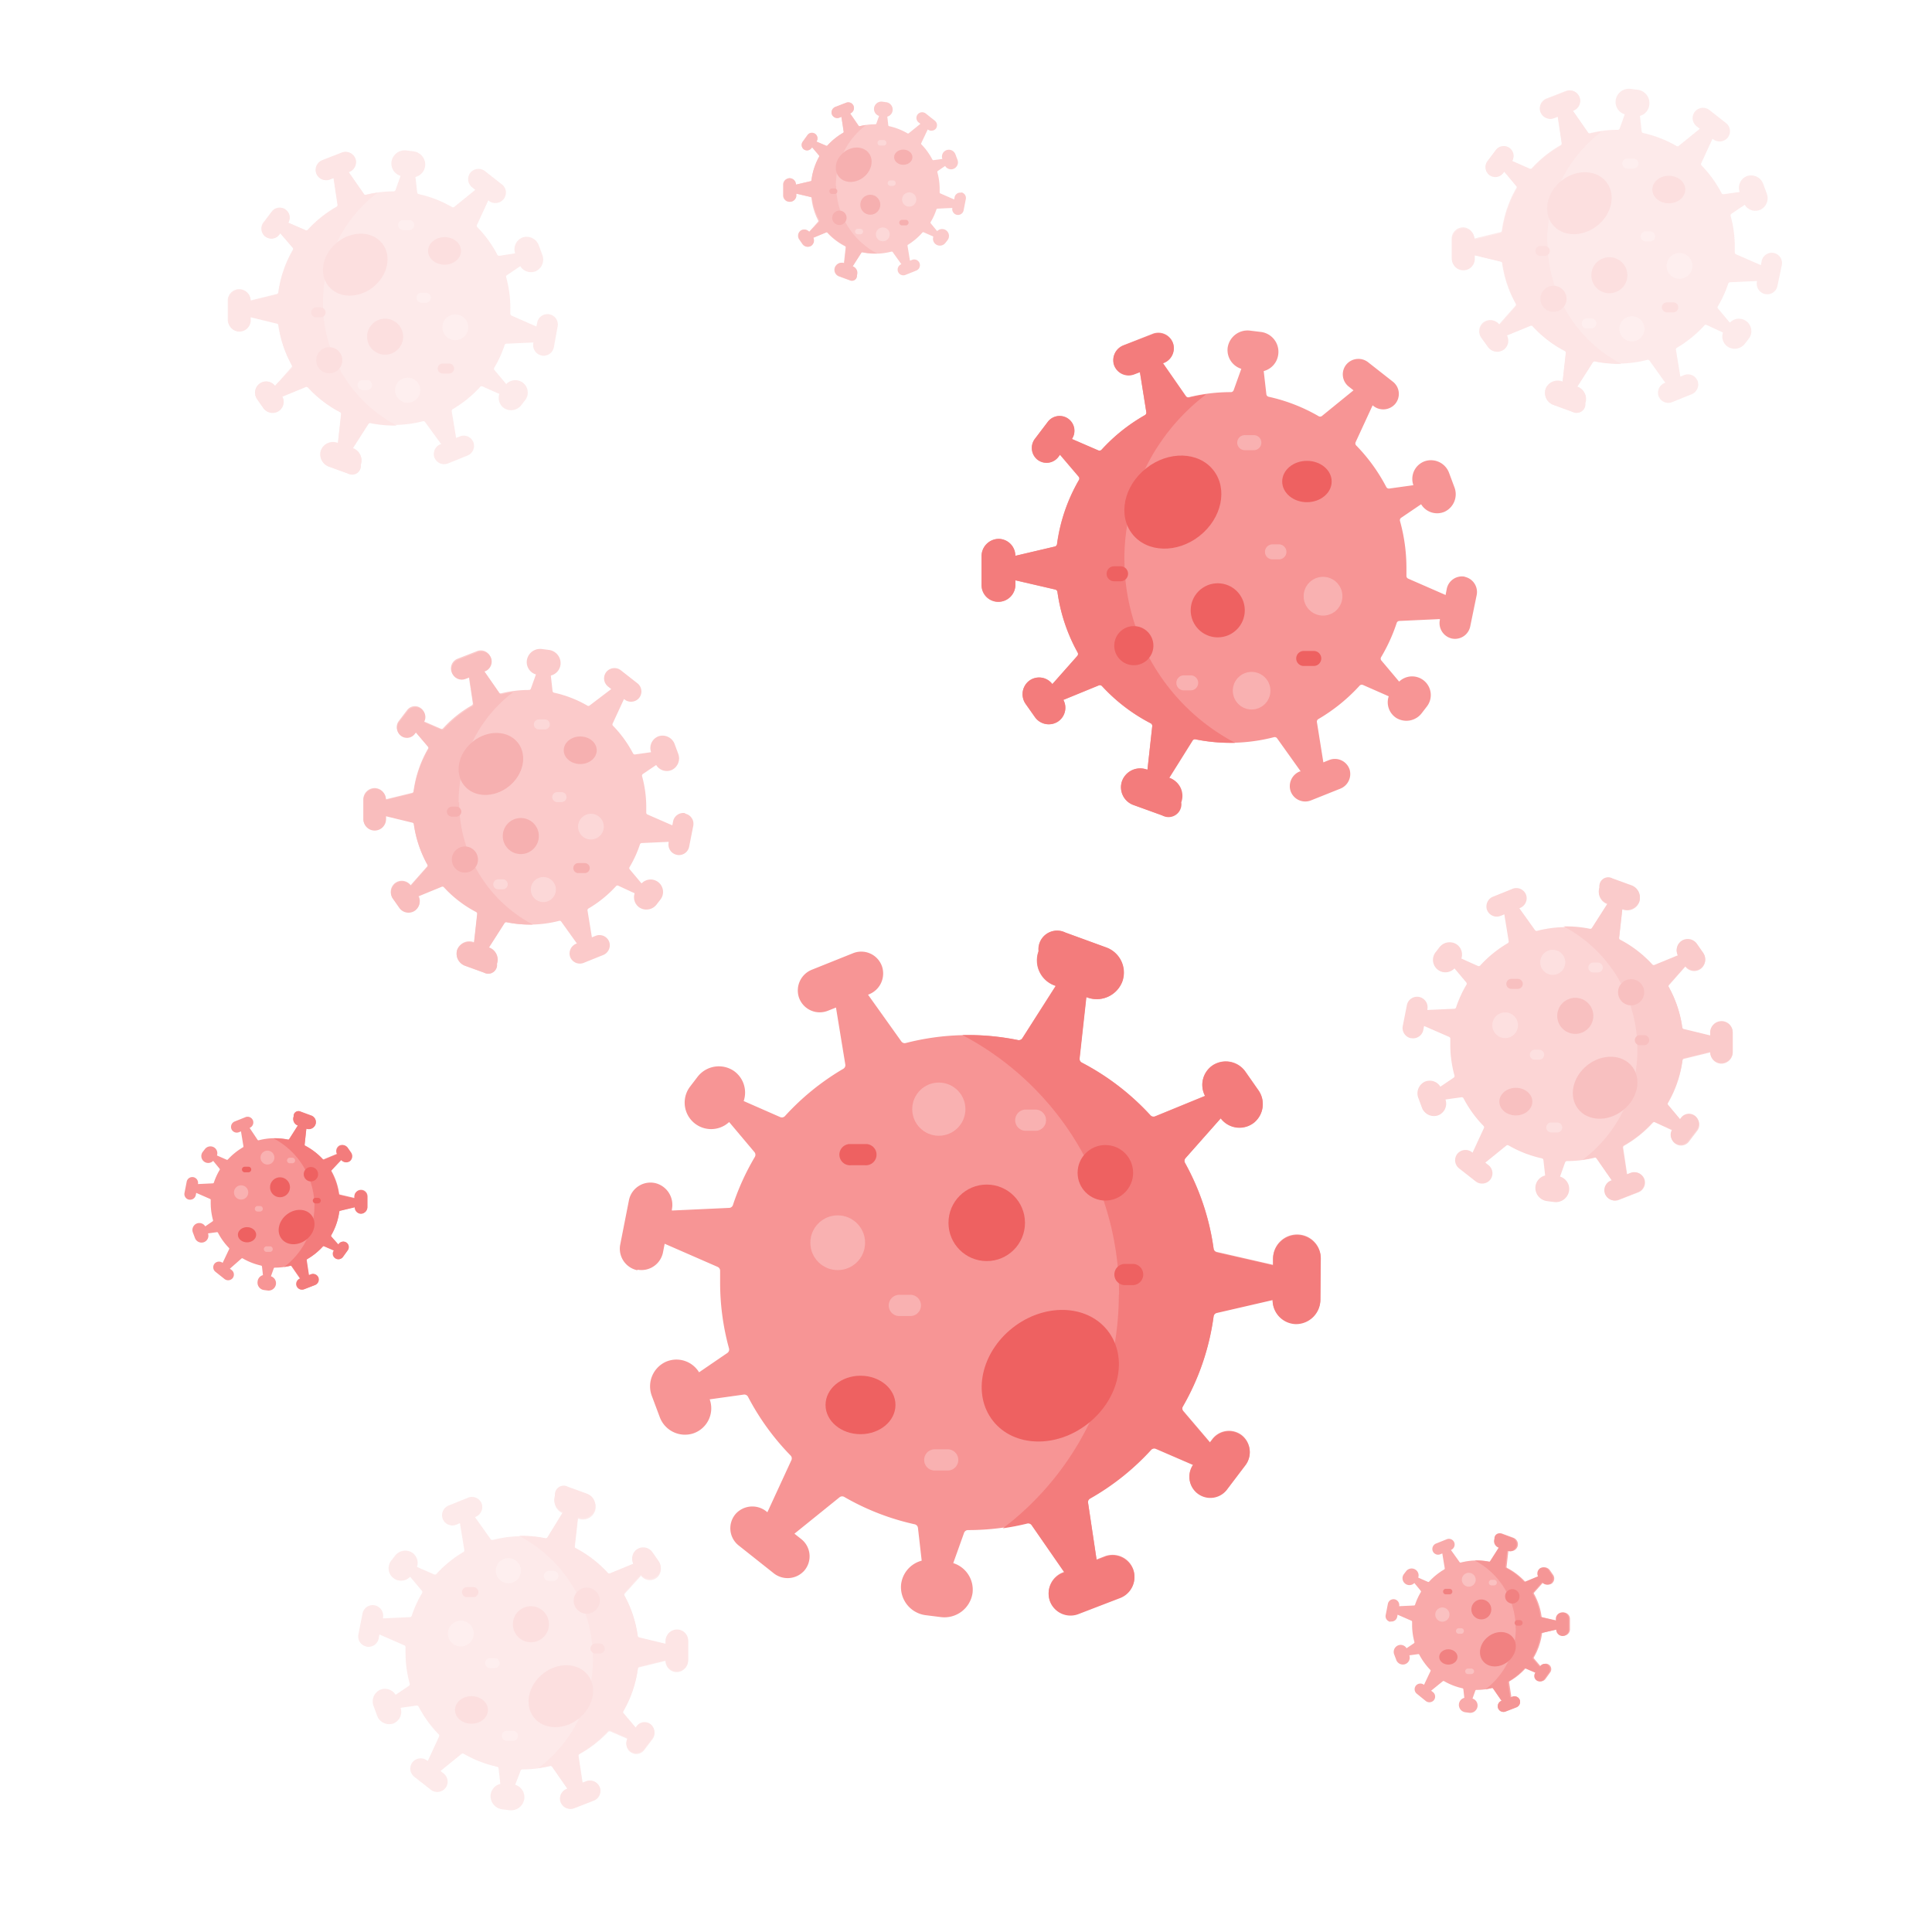 <svg id="Layer_1" data-name="Layer 1" xmlns="http://www.w3.org/2000/svg" viewBox="0 0 300 300"><defs><style>.cls-1{fill:#fff;}.cls-2{opacity:0.2;}.cls-3{fill:#f79595;}.cls-4{fill:#ee6161;}.cls-5{fill:#f9b1b1;}.cls-6{fill:#f37c7c;}.cls-7{opacity:0.5;}.cls-8{opacity:0.8;}.cls-9{opacity:0.4;}</style></defs><title>covid</title><rect class="cls-1" width="300" height="300"/><g class="cls-2"><g id="_Group_" data-name="&lt;Group&gt;"><path class="cls-3" d="M85.32,48.81a1.61,1.61,0,0,1,1.27,1.89L86,53.93a1.61,1.61,0,0,1-2,1.25,1.64,1.64,0,0,1-1.18-1.91l0-.09-4.19.19a.3.3,0,0,0-.27.21,18,18,0,0,1-1.6,3.51.31.31,0,0,0,0,.35l1.85,2.2a1.93,1.93,0,0,1,2.87,2.58l-.54.7a2,2,0,0,1-2.66.46,1.93,1.93,0,0,1-.74-2.21L74.91,60a.3.3,0,0,0-.35.08,18.21,18.21,0,0,1-4.27,3.46.3.3,0,0,0-.15.31L70.83,68l.59-.24a1.61,1.61,0,0,1,2.12,1,1.63,1.63,0,0,1-1,2l-3,1.21a1.61,1.61,0,0,1-2.11-1,1.64,1.64,0,0,1,1-2l.08,0L66,65.53a.3.3,0,0,0-.33-.12,18.2,18.2,0,0,1-8.19.21.31.31,0,0,0-.32.13l-2.44,3.82.09,0A2,2,0,0,1,56,72.12a1.36,1.36,0,0,1-2,1.37l-3-1.09a2,2,0,0,1-1.18-2.47,2,2,0,0,1,2.57-1.18l.07,0,.5-4.48a.3.3,0,0,0-.16-.3,18.17,18.17,0,0,1-5-3.84.3.3,0,0,0-.34-.08l-3.65,1.5a1.72,1.72,0,0,1-.57,2.25,1.75,1.75,0,0,1-2.39-.5L39.94,62a1.75,1.75,0,0,1,.32-2.37,1.72,1.72,0,0,1,2.44.31L45.28,57a.3.3,0,0,0,0-.35,18,18,0,0,1-2.09-6.27.3.3,0,0,0-.23-.26l-4.11-1v.48a1.76,1.76,0,0,1-1.76,1.74,1.73,1.73,0,0,1-1.73-1.74l0-3A1.78,1.78,0,0,1,37.2,44.9a1.75,1.75,0,0,1,1.7,1.75l4.08-1a.3.3,0,0,0,.23-.26,18,18,0,0,1,2.25-6.6.31.31,0,0,0,0-.35L43.49,36.2l-.17.22a1.53,1.53,0,0,1-2.2.25,1.56,1.56,0,0,1-.21-2.14l1.3-1.71a1.53,1.53,0,0,1,2.51,1.74l2.72,1.18a.31.31,0,0,0,.35-.08,18.16,18.16,0,0,1,4.46-3.56.31.31,0,0,0,.15-.31l-.63-4.17-.6.23a1.61,1.61,0,0,1-2.1-1,1.63,1.63,0,0,1,1-2l3-1.17a1.61,1.61,0,0,1,2.1,1,1.63,1.63,0,0,1-1,2l-.08,0,2.39,3.44a.3.3,0,0,0,.32.12,18.14,18.14,0,0,1,4.32-.52h0a.31.31,0,0,0,.29-.2l.79-2.21a2,2,0,0,1-1.41-2.18,2.08,2.08,0,0,1,2.32-1.77l1.09.14a2.07,2.07,0,0,1,1.82,2.24,2,2,0,0,1-1.51,1.74l.27,2.4a.3.3,0,0,0,.24.26,18,18,0,0,1,5.15,2,.3.3,0,0,0,.35,0l3.28-2.66-.5-.4a1.61,1.61,0,0,1-.21-2.32,1.63,1.63,0,0,1,2.24-.17l2.55,2A1.61,1.61,0,0,1,78.13,31a1.64,1.64,0,0,1-2.24.17l-.07-.05-1.76,3.81a.3.3,0,0,0,.06.34,18.16,18.16,0,0,1,3.11,4.29.31.31,0,0,0,.31.16L80,39.34a1.94,1.94,0,0,1,1.22-2.49,2,2,0,0,1,2.43,1.21l.57,1.54a2,2,0,0,1-1,2.5,1.94,1.94,0,0,1-2.43-.77l-2.07,1.4a.3.3,0,0,0-.12.33,18.15,18.15,0,0,1,.65,4.83q0,.42,0,.83a.31.31,0,0,0,.18.29l3.87,1.69.12-.62a1.61,1.61,0,0,1,1.89-1.27Z"/></g><ellipse class="cls-4" cx="69.03" cy="38.96" rx="2.56" ry="2.14"/><circle class="cls-4" cx="59.8" cy="52.28" r="2.8"/><circle class="cls-5" cx="70.7" cy="50.82" r="2"/><circle class="cls-5" cx="63.3" cy="60.59" r="1.95"/><path class="cls-6" d="M50.15,47a21.41,21.41,0,0,1,8.47-17.07,18,18,0,0,0-1.77.34.3.3,0,0,1-.32-.12l-2.39-3.44.08,0a1.63,1.63,0,0,0,1-2,1.61,1.61,0,0,0-2.1-1l-3,1.17a1.63,1.63,0,0,0-1,2,1.61,1.61,0,0,0,2.1,1l.6-.23.63,4.17a.31.31,0,0,1-.15.31,18.16,18.16,0,0,0-4.46,3.56.31.31,0,0,1-.35.08l-2.72-1.18a1.53,1.53,0,0,0-2.51-1.74l-1.3,1.71a1.56,1.56,0,0,0,.21,2.14,1.53,1.53,0,0,0,2.2-.25l.17-.22,1.95,2.29a.31.31,0,0,1,0,.35,18,18,0,0,0-2.25,6.6.3.3,0,0,1-.23.26l-4.08,1a1.75,1.75,0,0,0-1.7-1.75,1.78,1.78,0,0,0-1.79,1.77l0,3a1.73,1.73,0,0,0,1.73,1.74,1.76,1.76,0,0,0,1.76-1.74v-.48l4.11,1a.3.3,0,0,1,.23.26,18,18,0,0,0,2.09,6.27.3.3,0,0,1,0,.35L42.7,59.91a1.72,1.72,0,0,0-2.44-.31A1.75,1.75,0,0,0,39.94,62l.94,1.35a1.75,1.75,0,0,0,2.39.5,1.72,1.72,0,0,0,.57-2.25l3.65-1.5a.3.3,0,0,1,.34.08,18.17,18.17,0,0,0,5,3.84.3.3,0,0,1,.16.3l-.5,4.48-.07,0a2,2,0,0,0-2.57,1.18,2,2,0,0,0,1.18,2.47l3,1.09a1.36,1.36,0,0,0,2-1.37,2,2,0,0,0-1.17-2.51l-.09,0,2.44-3.82a.31.31,0,0,1,.32-.13,18.16,18.16,0,0,0,3.64.37h.44A21.44,21.44,0,0,1,50.15,47Z"/><circle class="cls-4" cx="51.13" cy="55.94" r="2.03"/><path class="cls-5" d="M66.13,47h-.68a.77.77,0,1,1,0-1.55h.68a.77.77,0,1,1,0,1.55Z"/><path class="cls-5" d="M57,60.56h-.7a.77.77,0,1,1,0-1.55H57a.77.77,0,0,1,0,1.55Z"/><path class="cls-4" d="M49.78,49.28H49.1a.77.77,0,0,1,0-1.55h.68a.77.77,0,1,1,0,1.55Z"/><path class="cls-5" d="M63.54,35.72H62.6a.77.77,0,0,1,0-1.55h.94a.77.77,0,0,1,0,1.55Z"/><path class="cls-4" d="M69.74,58h-1a.77.77,0,1,1,0-1.55h1a.77.77,0,1,1,0,1.55Z"/><ellipse class="cls-4" cx="55.16" cy="41.1" rx="5.33" ry="4.46" transform="translate(-13.6 42.98) rotate(-38.26)"/></g><g class="cls-7"><g id="_Group_2" data-name="&lt;Group&gt;"><path class="cls-3" d="M106.38,126.34a1.61,1.61,0,0,1,1.27,1.89l-.64,3.24a1.61,1.61,0,0,1-2,1.25,1.64,1.64,0,0,1-1.18-1.91l0-.09-4.19.19a.3.3,0,0,0-.27.21,18,18,0,0,1-1.6,3.51.31.31,0,0,0,0,.35l1.85,2.2a1.93,1.93,0,0,1,2.87,2.58l-.54.7a2,2,0,0,1-2.66.46,1.93,1.93,0,0,1-.74-2.21L96,137.53a.3.3,0,0,0-.35.08,18.21,18.21,0,0,1-4.27,3.46.3.3,0,0,0-.15.31l.68,4.17.59-.24a1.61,1.61,0,0,1,2.12,1,1.63,1.63,0,0,1-1,2l-3,1.21a1.61,1.61,0,0,1-2.11-1,1.64,1.64,0,0,1,1-2l.08,0-2.44-3.41a.3.3,0,0,0-.33-.12,18.2,18.2,0,0,1-8.19.21.31.31,0,0,0-.32.13l-2.44,3.82.09,0a2,2,0,0,1,1.17,2.51,1.36,1.36,0,0,1-2,1.37l-3-1.09A2,2,0,0,1,71,147.47a2,2,0,0,1,2.57-1.18l.07,0,.5-4.48a.3.3,0,0,0-.16-.3,18.17,18.17,0,0,1-5-3.84.3.3,0,0,0-.34-.08l-3.65,1.5a1.72,1.72,0,0,1-.57,2.25,1.75,1.75,0,0,1-2.39-.5L61,139.51a1.75,1.75,0,0,1,.32-2.37,1.72,1.72,0,0,1,2.44.31l2.57-2.91a.3.3,0,0,0,0-.35,18,18,0,0,1-2.09-6.27.3.3,0,0,0-.23-.26l-4.11-1v.48a1.76,1.76,0,0,1-1.76,1.74,1.73,1.73,0,0,1-1.73-1.74l0-3a1.78,1.78,0,0,1,1.79-1.77,1.75,1.75,0,0,1,1.7,1.75l4.08-1a.3.3,0,0,0,.23-.26,18,18,0,0,1,2.25-6.6.31.31,0,0,0,0-.35l-1.95-2.29-.17.22a1.53,1.53,0,0,1-2.2.25,1.56,1.56,0,0,1-.21-2.14l1.3-1.71a1.53,1.53,0,0,1,2.51,1.74l2.72,1.18a.31.31,0,0,0,.35-.08,18.16,18.16,0,0,1,4.46-3.56.31.31,0,0,0,.15-.31l-.63-4.17-.6.23a1.61,1.61,0,0,1-2.1-1,1.63,1.63,0,0,1,1-2l3-1.17a1.61,1.61,0,0,1,2.1,1,1.63,1.63,0,0,1-1,2l-.08,0,2.39,3.44a.3.3,0,0,0,.32.12,18.14,18.14,0,0,1,4.32-.52h0a.31.31,0,0,0,.29-.2l.79-2.21a2,2,0,0,1-1.41-2.18,2.08,2.08,0,0,1,2.32-1.77l1.09.14a2.07,2.07,0,0,1,1.82,2.24,2,2,0,0,1-1.51,1.74l.27,2.4a.3.3,0,0,0,.24.26,18,18,0,0,1,5.15,2,.3.3,0,0,0,.35,0L94.91,107l-.5-.4a1.61,1.61,0,0,1-.21-2.32,1.63,1.63,0,0,1,2.24-.17l2.55,2a1.61,1.61,0,0,1,.21,2.32,1.64,1.64,0,0,1-2.24.17l-.07-.05-1.76,3.81a.3.3,0,0,0,.06.34,18.16,18.16,0,0,1,3.11,4.29.31.31,0,0,0,.31.16l2.49-.35a1.94,1.94,0,0,1,1.22-2.49,2,2,0,0,1,2.43,1.21l.57,1.54a2,2,0,0,1-1,2.5,1.94,1.94,0,0,1-2.43-.77l-2.07,1.4a.3.3,0,0,0-.12.33,18.15,18.15,0,0,1,.65,4.83q0,.42,0,.83a.31.31,0,0,0,.18.29l3.87,1.69.12-.62a1.61,1.61,0,0,1,1.89-1.27Z"/></g><ellipse class="cls-4" cx="90.1" cy="116.5" rx="2.56" ry="2.14"/><circle class="cls-4" cx="80.87" cy="129.82" r="2.8"/><circle class="cls-5" cx="91.76" cy="128.36" r="2"/><circle class="cls-5" cx="84.37" cy="138.13" r="1.95"/><path class="cls-6" d="M71.21,124.55a21.41,21.41,0,0,1,8.47-17.07,18,18,0,0,0-1.77.34.3.3,0,0,1-.32-.12l-2.39-3.44.08,0a1.63,1.63,0,0,0,1-2,1.61,1.61,0,0,0-2.1-1l-3,1.17a1.63,1.63,0,0,0-1,2,1.61,1.61,0,0,0,2.1,1l.6-.23.63,4.17a.31.31,0,0,1-.15.31,18.16,18.16,0,0,0-4.46,3.56.31.31,0,0,1-.35.08l-2.72-1.18a1.53,1.53,0,0,0-2.51-1.74L62,112.08a1.56,1.56,0,0,0,.21,2.14,1.53,1.53,0,0,0,2.2-.25l.17-.22L66.5,116a.31.31,0,0,1,0,.35,18,18,0,0,0-2.25,6.6.3.3,0,0,1-.23.26l-4.08,1a1.75,1.75,0,0,0-1.7-1.75,1.78,1.78,0,0,0-1.79,1.77l0,3a1.73,1.73,0,0,0,1.73,1.74,1.76,1.76,0,0,0,1.76-1.74v-.48l4.11,1a.3.3,0,0,1,.23.26,18,18,0,0,0,2.09,6.27.3.3,0,0,1,0,.35l-2.57,2.91a1.72,1.72,0,0,0-2.44-.31,1.75,1.75,0,0,0-.32,2.37l.94,1.35a1.75,1.75,0,0,0,2.39.5,1.72,1.72,0,0,0,.57-2.25l3.65-1.5a.3.3,0,0,1,.34.08,18.17,18.17,0,0,0,5,3.84.3.3,0,0,1,.16.3l-.5,4.48-.07,0A2,2,0,0,0,71,147.47a2,2,0,0,0,1.18,2.47l3,1.09a1.36,1.36,0,0,0,2-1.37,2,2,0,0,0-1.17-2.51l-.09,0,2.44-3.82a.31.31,0,0,1,.32-.13,18.16,18.16,0,0,0,3.64.37h.44a21.44,21.44,0,0,1-11.46-19Z"/><circle class="cls-4" cx="72.19" cy="133.47" r="2.03"/><path class="cls-5" d="M87.2,124.55h-.68a.77.77,0,1,1,0-1.55h.68a.77.77,0,1,1,0,1.55Z"/><path class="cls-5" d="M78.07,138.09h-.7a.77.77,0,0,1,0-1.55h.7a.77.77,0,0,1,0,1.55Z"/><path class="cls-4" d="M70.85,126.81h-.68a.77.77,0,1,1,0-1.55h.68a.77.77,0,0,1,0,1.55Z"/><path class="cls-5" d="M84.61,113.26h-.94a.77.77,0,1,1,0-1.55h.94a.77.77,0,1,1,0,1.55Z"/><path class="cls-4" d="M90.8,135.57h-1a.77.77,0,0,1,0-1.55h1a.77.77,0,0,1,0,1.55Z"/><ellipse class="cls-4" cx="76.23" cy="118.63" rx="5.33" ry="4.46" transform="translate(-57.09 72.68) rotate(-38.26)"/></g><g class="cls-2"><g id="_Group_3" data-name="&lt;Group&gt;"><path class="cls-3" d="M275.41,39.27a1.61,1.61,0,0,1,1.27,1.89L276,44.39a1.61,1.61,0,0,1-2,1.25,1.64,1.64,0,0,1-1.18-1.91l0-.09-4.19.19a.3.3,0,0,0-.27.21,18,18,0,0,1-1.6,3.51.31.31,0,0,0,0,.35l1.85,2.2a1.93,1.93,0,0,1,2.87,2.58l-.54.7a2,2,0,0,1-2.66.46,1.93,1.93,0,0,1-.74-2.21L265,50.46a.3.3,0,0,0-.35.08A18.21,18.21,0,0,1,260.39,54a.3.3,0,0,0-.15.31l.68,4.17.59-.24a1.61,1.61,0,0,1,2.12,1,1.63,1.63,0,0,1-1,2l-3,1.21a1.61,1.61,0,0,1-2.11-1,1.64,1.64,0,0,1,1-2l.08,0L256.14,56a.3.3,0,0,0-.33-.12,18.2,18.2,0,0,1-8.19.21.31.31,0,0,0-.32.13l-2.44,3.82.09,0a2,2,0,0,1,1.17,2.51,1.36,1.36,0,0,1-2,1.37l-3-1.09A2,2,0,0,1,240,60.39a2,2,0,0,1,2.57-1.18l.07,0,.5-4.48a.3.3,0,0,0-.16-.3,18.17,18.17,0,0,1-5-3.84.3.3,0,0,0-.34-.08L233.93,52a1.72,1.72,0,0,1-.57,2.25,1.75,1.75,0,0,1-2.39-.5L230,52.44a1.75,1.75,0,0,1,.32-2.37,1.72,1.72,0,0,1,2.44.31l2.57-2.91a.3.3,0,0,0,0-.35,18,18,0,0,1-2.09-6.27.3.3,0,0,0-.23-.26l-4.11-1v.48a1.76,1.76,0,0,1-1.76,1.74,1.73,1.73,0,0,1-1.73-1.74l0-3a1.78,1.78,0,0,1,1.79-1.77,1.75,1.75,0,0,1,1.7,1.75l4.08-1a.3.3,0,0,0,.23-.26,18,18,0,0,1,2.25-6.6.31.31,0,0,0,0-.35l-1.95-2.29-.17.22a1.53,1.53,0,0,1-2.2.25A1.56,1.56,0,0,1,231,25l1.3-1.71A1.53,1.53,0,0,1,234.81,25l2.72,1.18a.31.31,0,0,0,.35-.08,18.16,18.16,0,0,1,4.46-3.56.31.31,0,0,0,.15-.31l-.63-4.17-.6.23a1.61,1.61,0,0,1-2.1-1,1.63,1.63,0,0,1,1-2l3-1.17a1.61,1.61,0,0,1,2.1,1,1.63,1.63,0,0,1-1,2l-.08,0,2.39,3.44a.3.3,0,0,0,.32.12,18.14,18.14,0,0,1,4.32-.52h0a.31.31,0,0,0,.29-.2l.79-2.21a2,2,0,0,1-1.41-2.18,2.08,2.08,0,0,1,2.32-1.77l1.09.14a2.07,2.07,0,0,1,1.82,2.24A2,2,0,0,1,254.65,18l.27,2.4a.3.3,0,0,0,.24.26,18,18,0,0,1,5.15,2,.3.3,0,0,0,.35,0L263.94,20l-.5-.4a1.61,1.61,0,0,1-.21-2.32,1.63,1.63,0,0,1,2.24-.17l2.55,2a1.61,1.61,0,0,1,.21,2.32,1.64,1.64,0,0,1-2.24.17l-.07-.05-1.76,3.81a.3.3,0,0,0,.06.34A18.16,18.16,0,0,1,267.33,30a.31.31,0,0,0,.31.16l2.49-.35a1.94,1.94,0,0,1,1.22-2.49,2,2,0,0,1,2.43,1.21l.57,1.54a2,2,0,0,1-1,2.5,1.94,1.94,0,0,1-2.43-.77l-2.07,1.4a.3.3,0,0,0-.12.33,18.15,18.15,0,0,1,.65,4.83q0,.42,0,.83a.31.31,0,0,0,.18.29l3.87,1.69.12-.62a1.61,1.61,0,0,1,1.89-1.27Z"/></g><ellipse class="cls-4" cx="259.13" cy="29.43" rx="2.56" ry="2.14"/><circle class="cls-4" cx="249.9" cy="42.74" r="2.8"/><circle class="cls-5" cx="260.79" cy="41.29" r="2"/><circle class="cls-5" cx="253.4" cy="51.06" r="1.95"/><path class="cls-6" d="M240.24,37.48a21.41,21.41,0,0,1,8.47-17.07,18,18,0,0,0-1.77.34.3.3,0,0,1-.32-.12l-2.39-3.44.08,0a1.63,1.63,0,0,0,1-2,1.61,1.61,0,0,0-2.1-1l-3,1.17a1.63,1.63,0,0,0-1,2,1.61,1.61,0,0,0,2.1,1l.6-.23.63,4.17a.31.31,0,0,1-.15.31,18.16,18.16,0,0,0-4.46,3.56.31.31,0,0,1-.35.08L234.81,25a1.53,1.53,0,0,0-2.51-1.74L231,25a1.56,1.56,0,0,0,.21,2.14,1.53,1.53,0,0,0,2.2-.25l.17-.22L235.53,29a.31.31,0,0,1,0,.35,18,18,0,0,0-2.25,6.6.3.3,0,0,1-.23.26l-4.08,1a1.75,1.75,0,0,0-1.7-1.75,1.78,1.78,0,0,0-1.79,1.77l0,3a1.73,1.73,0,0,0,1.73,1.74A1.76,1.76,0,0,0,229,40.13v-.48l4.11,1a.3.3,0,0,1,.23.26,18,18,0,0,0,2.09,6.27.3.3,0,0,1,0,.35l-2.57,2.91a1.72,1.72,0,0,0-2.44-.31,1.75,1.75,0,0,0-.32,2.37l.94,1.35a1.75,1.75,0,0,0,2.39.5,1.72,1.72,0,0,0,.57-2.25l3.65-1.5a.3.3,0,0,1,.34.08,18.17,18.17,0,0,0,5,3.84.3.3,0,0,1,.16.3l-.5,4.48-.07,0A2,2,0,0,0,240,60.39a2,2,0,0,0,1.18,2.47l3,1.09a1.36,1.36,0,0,0,2-1.37A2,2,0,0,0,245,60.08l-.09,0,2.44-3.82a.31.31,0,0,1,.32-.13,18.16,18.16,0,0,0,3.64.37h.44a21.44,21.44,0,0,1-11.46-19Z"/><circle class="cls-4" cx="241.22" cy="46.4" r="2.03"/><path class="cls-5" d="M256.23,37.48h-.68a.77.77,0,0,1,0-1.55h.68a.77.77,0,0,1,0,1.55Z"/><path class="cls-5" d="M247.1,51h-.7a.77.77,0,0,1,0-1.55h.7a.77.77,0,0,1,0,1.55Z"/><path class="cls-4" d="M239.87,39.74h-.68a.77.77,0,0,1,0-1.55h.68a.77.77,0,0,1,0,1.55Z"/><path class="cls-5" d="M253.63,26.18h-.94a.77.77,0,0,1,0-1.55h.94a.77.77,0,0,1,0,1.55Z"/><path class="cls-4" d="M259.83,48.5h-1a.77.77,0,0,1,0-1.55h1a.77.77,0,0,1,0,1.55Z"/><ellipse class="cls-4" cx="245.25" cy="31.56" rx="5.33" ry="4.46" transform="translate(33.13 158.64) rotate(-38.26)"/></g><g class="cls-7"><g id="_Group_4" data-name="&lt;Group&gt;"><path class="cls-3" d="M149.28,29.87a.89.89,0,0,1,.7,1l-.35,1.79a.89.89,0,0,1-1.09.69.91.91,0,0,1-.66-1.06v0l-2.32.11a.17.17,0,0,0-.15.12,10,10,0,0,1-.89,1.95.17.17,0,0,0,0,.2l1,1.22a1.07,1.07,0,0,1,1.59,1.43l-.3.39a1.09,1.09,0,0,1-1.47.25,1.07,1.07,0,0,1-.41-1.23l-1.48-.65a.17.17,0,0,0-.19,0A10.09,10.09,0,0,1,141,38a.17.17,0,0,0-.08.17l.38,2.31.33-.13a.89.89,0,0,1,1.17.54.91.91,0,0,1-.53,1.13l-1.67.67a.89.89,0,0,1-1.17-.54.91.91,0,0,1,.53-1.13l0,0-1.35-1.89a.17.17,0,0,0-.18-.06,10.09,10.09,0,0,1-4.54.12.17.17,0,0,0-.18.07l-1.35,2.12,0,0a1.08,1.08,0,0,1,.65,1.39.75.75,0,0,1-1.08.76l-1.66-.61a1.08,1.08,0,0,1-.65-1.37,1.11,1.11,0,0,1,1.42-.66h0l.27-2.48a.17.17,0,0,0-.09-.17,10.07,10.07,0,0,1-2.79-2.13.17.17,0,0,0-.19,0l-2,.83a1,1,0,0,1-.32,1.25,1,1,0,0,1-1.32-.27l-.52-.75a1,1,0,0,1,.18-1.31,1,1,0,0,1,1.35.17l1.43-1.61a.17.17,0,0,0,0-.19A10,10,0,0,1,126,30.74a.17.17,0,0,0-.13-.14l-2.28-.53v.27a1,1,0,0,1-1,1,1,1,0,0,1-1-1V28.68a1,1,0,0,1,1-1,1,1,0,0,1,.94,1l2.26-.53A.17.17,0,0,0,126,28a10,10,0,0,1,1.25-3.66.17.17,0,0,0,0-.19l-1.08-1.27L126,23a.85.85,0,0,1-1.22.14.86.86,0,0,1-.12-1.18l.72-1a.85.85,0,0,1,1.39,1l1.51.65a.17.17,0,0,0,.19,0,10.06,10.06,0,0,1,2.47-2,.17.17,0,0,0,.08-.17l-.35-2.31-.33.13a.89.89,0,0,1-1.16-.55.91.91,0,0,1,.55-1.12l1.68-.65a.89.89,0,0,1,1.16.55.91.91,0,0,1-.55,1.12l0,0,1.32,1.91a.17.17,0,0,0,.18.07,10,10,0,0,1,2.4-.29h0a.17.17,0,0,0,.16-.11L136.5,18a1.13,1.13,0,0,1-.78-1.21,1.15,1.15,0,0,1,1.29-1l.6.08a1.15,1.15,0,0,1,1,1.24,1.13,1.13,0,0,1-.83,1l.15,1.33a.17.17,0,0,0,.13.15,10,10,0,0,1,2.85,1.11.17.17,0,0,0,.19,0l1.82-1.47-.28-.22a.89.89,0,0,1-.12-1.28.91.91,0,0,1,1.24-.1l1.41,1.12A.89.89,0,0,1,145.3,20a.91.91,0,0,1-1.24.1l0,0-1,2.11a.17.17,0,0,0,0,.19,10.06,10.06,0,0,1,1.72,2.38.17.17,0,0,0,.17.09l1.38-.19a1.07,1.07,0,0,1,.68-1.38,1.09,1.09,0,0,1,1.35.67l.32.85a1.09,1.09,0,0,1-.57,1.38,1.07,1.07,0,0,1-1.35-.43l-1.14.78a.17.17,0,0,0-.07.18,10.06,10.06,0,0,1,.36,2.68q0,.23,0,.46a.17.17,0,0,0,.1.16l2.15.94.07-.35a.89.89,0,0,1,1-.7Z"/></g><ellipse class="cls-4" cx="140.26" cy="24.41" rx="1.42" ry="1.18"/><circle class="cls-4" cx="135.14" cy="31.79" r="1.55"/><circle class="cls-5" cx="141.18" cy="30.98" r="1.11"/><circle class="cls-5" cx="137.08" cy="36.39" r="1.08"/><path class="cls-6" d="M129.79,28.87a11.86,11.86,0,0,1,4.69-9.46,10,10,0,0,0-1,.19.17.17,0,0,1-.18-.07L132,17.63l0,0a.91.91,0,0,0,.55-1.12.89.89,0,0,0-1.16-.55l-1.68.65a.91.91,0,0,0-.55,1.12.89.89,0,0,0,1.16.55l.33-.13.35,2.31a.17.17,0,0,1-.08.17,10.06,10.06,0,0,0-2.47,2,.17.17,0,0,1-.19,0L126.78,22a.85.85,0,0,0-1.39-1l-.72,1a.86.86,0,0,0,.12,1.18A.85.85,0,0,0,126,23l.09-.12,1.08,1.27a.17.17,0,0,1,0,.19A10,10,0,0,0,126,28a.17.17,0,0,1-.13.14l-2.26.53a1,1,0,0,0-.94-1,1,1,0,0,0-1,1v1.66a1,1,0,0,0,1,1,1,1,0,0,0,1-1v-.27l2.28.53a.17.17,0,0,1,.13.14,10,10,0,0,0,1.16,3.47.17.17,0,0,1,0,.19L125.67,36a1,1,0,0,0-1.35-.17,1,1,0,0,0-.18,1.31l.52.75a1,1,0,0,0,1.32.27,1,1,0,0,0,.32-1.25l2-.83a.17.17,0,0,1,.19,0,10.07,10.07,0,0,0,2.79,2.13.17.17,0,0,1,.09.17l-.27,2.48h0a1.11,1.11,0,0,0-1.42.66,1.08,1.08,0,0,0,.65,1.37l1.66.61a.75.75,0,0,0,1.08-.76,1.08,1.08,0,0,0-.65-1.39l0,0,1.35-2.12a.17.17,0,0,1,.18-.07,10.06,10.06,0,0,0,2,.2h.24a11.88,11.88,0,0,1-6.35-10.52Z"/><circle class="cls-4" cx="130.34" cy="33.82" r="1.12"/><path class="cls-5" d="M138.65,28.87h-.38a.43.43,0,1,1,0-.86h.38a.43.43,0,0,1,0,.86Z"/><path class="cls-5" d="M133.59,36.38h-.39a.43.43,0,1,1,0-.86h.39a.43.43,0,0,1,0,.86Z"/><path class="cls-4" d="M129.59,30.12h-.38a.43.43,0,0,1,0-.86h.38a.43.43,0,0,1,0,.86Z"/><path class="cls-5" d="M137.21,22.61h-.52a.43.43,0,0,1,0-.86h.52a.43.43,0,1,1,0,.86Z"/><path class="cls-4" d="M140.65,35h-.58a.43.43,0,0,1,0-.86h.58a.43.43,0,0,1,0,.86Z"/><ellipse class="cls-4" cx="132.57" cy="25.59" rx="2.96" ry="2.47" transform="translate(12.62 87.58) rotate(-38.26)"/></g><g id="_Group_5" data-name="&lt;Group&gt;"><path class="cls-3" d="M227.4,89.56a2.41,2.41,0,0,1,1.9,2.83l-1,4.86a2.41,2.41,0,0,1-2.94,1.88,2.46,2.46,0,0,1-1.78-2.87l0-.13-6.29.29a.45.45,0,0,0-.41.31,27.06,27.06,0,0,1-2.4,5.28.46.46,0,0,0,0,.53l2.78,3.3a2.9,2.9,0,0,1,4.3,3.87l-.81,1.05a3,3,0,0,1-4,.68,2.9,2.9,0,0,1-1.11-3.32l-4-1.76a.46.46,0,0,0-.52.11,27.35,27.35,0,0,1-6.41,5.19.46.46,0,0,0-.22.47l1,6.25.89-.36a2.41,2.41,0,0,1,3.18,1.45,2.45,2.45,0,0,1-1.45,3l-4.53,1.81a2.41,2.41,0,0,1-3.18-1.45,2.46,2.46,0,0,1,1.45-3.05l.12,0-3.66-5.13a.46.46,0,0,0-.49-.18,27.33,27.33,0,0,1-12.3.32.46.46,0,0,0-.48.2l-3.66,5.74.13,0a2.93,2.93,0,0,1,1.75,3.76,2,2,0,0,1-2.93,2.05L176,125a2.93,2.93,0,0,1-1.77-3.71,3,3,0,0,1,3.85-1.78l.1,0,.74-6.73a.46.46,0,0,0-.25-.46,27.29,27.29,0,0,1-7.55-5.77.46.46,0,0,0-.51-.11l-5.49,2.25a2.58,2.58,0,0,1-.86,3.38,2.63,2.63,0,0,1-3.58-.74l-1.41-2a2.63,2.63,0,0,1,.48-3.56,2.58,2.58,0,0,1,3.66.47l3.87-4.37a.46.46,0,0,0,.06-.53,27,27,0,0,1-3.14-9.41.46.46,0,0,0-.35-.38l-6.18-1.43v.72A2.65,2.65,0,0,1,155,93.46a2.6,2.6,0,0,1-2.6-2.62l0-4.49a2.68,2.68,0,0,1,2.69-2.66,2.62,2.62,0,0,1,2.55,2.63l6.13-1.44a.46.46,0,0,0,.35-.39,27,27,0,0,1,3.38-9.91.46.46,0,0,0,0-.53l-2.92-3.43-.25.34a2.3,2.3,0,0,1-3.31.38,2.34,2.34,0,0,1-.32-3.21l1.95-2.57a2.3,2.3,0,0,1,3.78,2.62l4.09,1.77a.46.46,0,0,0,.52-.11,27.27,27.27,0,0,1,6.7-5.35A.46.46,0,0,0,178,64L177,57.75l-.89.34A2.41,2.41,0,0,1,173,56.6a2.46,2.46,0,0,1,1.49-3L179,51.82a2.41,2.41,0,0,1,3.16,1.5,2.45,2.45,0,0,1-1.49,3l-.12,0,3.59,5.17a.46.46,0,0,0,.49.18,27.23,27.23,0,0,1,6.49-.78h0a.46.46,0,0,0,.44-.3l1.19-3.32a3.05,3.05,0,0,1-2.12-3.27,3.12,3.12,0,0,1,3.48-2.66l1.63.2A3.1,3.1,0,0,1,198.49,55a3.05,3.05,0,0,1-2.26,2.62l.41,3.6a.46.46,0,0,0,.36.39,27,27,0,0,1,7.73,3,.46.46,0,0,0,.52,0l4.92-4-.75-.59a2.41,2.41,0,0,1-.31-3.48,2.45,2.45,0,0,1,3.37-.26l3.82,3a2.41,2.41,0,0,1,.31,3.48,2.46,2.46,0,0,1-3.37.26l-.1-.08-2.64,5.72a.46.46,0,0,0,.09.51,27.27,27.27,0,0,1,4.67,6.45.46.46,0,0,0,.47.24l3.74-.52a2.91,2.91,0,0,1,1.83-3.74A3,3,0,0,1,225,73.4l.86,2.31a3,3,0,0,1-1.54,3.75,2.91,2.91,0,0,1-3.65-1.16l-3.1,2.1a.46.46,0,0,0-.18.5,27.25,27.25,0,0,1,1,7.26q0,.63,0,1.25a.46.46,0,0,0,.27.44l5.81,2.54.18-.94a2.41,2.41,0,0,1,2.83-1.9Z"/></g><ellipse class="cls-4" cx="202.94" cy="74.77" rx="3.84" ry="3.21"/><circle class="cls-4" cx="189.09" cy="94.77" r="4.2"/><circle class="cls-5" cx="205.44" cy="92.58" r="3.01"/><circle class="cls-5" cx="194.35" cy="107.25" r="2.92"/><path class="cls-6" d="M174.59,86.86A32.15,32.15,0,0,1,187.3,61.23a27,27,0,0,0-2.66.51.46.46,0,0,1-.49-.18l-3.59-5.17.12,0a2.45,2.45,0,0,0,1.49-3,2.41,2.41,0,0,0-3.16-1.5l-4.56,1.75a2.46,2.46,0,0,0-1.49,3,2.41,2.41,0,0,0,3.16,1.5l.89-.34L178,64a.46.46,0,0,1-.23.47,27.27,27.27,0,0,0-6.7,5.35.46.46,0,0,1-.52.11l-4.09-1.77a2.3,2.3,0,0,0-3.78-2.62l-1.95,2.57a2.34,2.34,0,0,0,.32,3.21,2.3,2.3,0,0,0,3.31-.38l.25-.34,2.92,3.43a.46.46,0,0,1,0,.53,27,27,0,0,0-3.38,9.91.46.46,0,0,1-.35.39l-6.13,1.44a2.62,2.62,0,0,0-2.55-2.63,2.68,2.68,0,0,0-2.69,2.66l0,4.49a2.6,2.6,0,0,0,2.6,2.62,2.65,2.65,0,0,0,2.64-2.62v-.72l6.18,1.43a.46.46,0,0,1,.35.38,27,27,0,0,0,3.14,9.41.46.46,0,0,1-.06.53l-3.87,4.37a2.58,2.58,0,0,0-3.66-.47,2.63,2.63,0,0,0-.48,3.56l1.41,2a2.63,2.63,0,0,0,3.58.74,2.58,2.58,0,0,0,.86-3.38l5.49-2.25a.46.46,0,0,1,.51.11,27.29,27.29,0,0,0,7.55,5.77.46.46,0,0,1,.25.46l-.74,6.73-.1,0a3,3,0,0,0-3.85,1.78A2.93,2.93,0,0,0,176,125l4.5,1.64a2,2,0,0,0,2.93-2.05,2.93,2.93,0,0,0-1.75-3.76l-.13,0L185.2,115a.46.46,0,0,1,.48-.2,27.27,27.27,0,0,0,5.46.55h.66a32.19,32.19,0,0,1-17.2-28.49Z"/><circle class="cls-4" cx="176.06" cy="100.26" r="3.04"/><path class="cls-5" d="M198.59,86.86h-1a1.16,1.16,0,0,1,0-2.33h1a1.16,1.16,0,0,1,0,2.33Z"/><path class="cls-5" d="M184.89,107.2h-1.06a1.16,1.16,0,0,1,0-2.33h1.06a1.16,1.16,0,0,1,0,2.33Z"/><path class="cls-4" d="M174,90.26h-1a1.16,1.16,0,0,1,0-2.33h1a1.16,1.16,0,1,1,0,2.33Z"/><path class="cls-5" d="M194.7,69.9h-1.42a1.16,1.16,0,1,1,0-2.33h1.42a1.16,1.16,0,1,1,0,2.33Z"/><path class="cls-4" d="M204,103.41h-1.56a1.16,1.16,0,0,1,0-2.33H204a1.16,1.16,0,1,1,0,2.33Z"/><ellipse class="cls-4" cx="182.12" cy="77.98" rx="8.01" ry="6.69" transform="translate(-9.17 129.51) rotate(-38.26)"/><g class="cls-8"><g id="_Group_6" data-name="&lt;Group&gt;"><path class="cls-3" d="M215.86,251.83a.89.89,0,0,1-.7-1l.35-1.79a.89.89,0,0,1,1.09-.69.91.91,0,0,1,.66,1.06v0l2.32-.11a.17.17,0,0,0,.15-.12,10,10,0,0,1,.89-1.95.17.17,0,0,0,0-.2l-1-1.22a1.07,1.07,0,0,1-1.59-1.43l.3-.39a1.09,1.09,0,0,1,1.48-.25,1.07,1.07,0,0,1,.41,1.23l1.48.65a.17.17,0,0,0,.19,0,10.1,10.1,0,0,1,2.37-1.92.17.17,0,0,0,.08-.17l-.38-2.31-.33.13a.89.89,0,0,1-1.17-.54.91.91,0,0,1,.53-1.13l1.67-.67a.89.89,0,0,1,1.17.54.91.91,0,0,1-.53,1.13l0,0,1.35,1.89a.17.17,0,0,0,.18.06,10.1,10.1,0,0,1,4.54-.12.17.17,0,0,0,.18-.07l1.35-2.12,0,0a1.08,1.08,0,0,1-.65-1.39.76.76,0,0,1,1.08-.76l1.66.61a1.08,1.08,0,0,1,.65,1.37,1.11,1.11,0,0,1-1.42.66h0l-.28,2.49a.17.17,0,0,0,.09.17,10.08,10.08,0,0,1,2.79,2.13.17.17,0,0,0,.19,0l2-.83a1,1,0,0,1,.32-1.25,1,1,0,0,1,1.32.28l.52.75a1,1,0,0,1-.18,1.32,1,1,0,0,1-1.35-.17l-1.43,1.61a.17.17,0,0,0,0,.19,10,10,0,0,1,1.16,3.48.17.17,0,0,0,.13.14l2.28.53v-.27a1,1,0,0,1,1-1,1,1,0,0,1,1,1V253a1,1,0,0,1-1,1,1,1,0,0,1-.94-1l-2.27.53a.17.17,0,0,0-.13.14,10,10,0,0,1-1.25,3.66.17.17,0,0,0,0,.19l1.08,1.27.09-.12a.85.85,0,0,1,1.22-.14.87.87,0,0,1,.12,1.18l-.72,1a.85.85,0,0,1-1.39-1l-1.51-.65a.17.17,0,0,0-.19,0,10.07,10.07,0,0,1-2.47,2,.17.17,0,0,0-.08.17l.35,2.32.33-.13A.89.89,0,0,1,236,264a.91.91,0,0,1-.55,1.12l-1.68.65a.89.89,0,0,1-1.17-.55.91.91,0,0,1,.55-1.12l0,0-1.32-1.91a.17.17,0,0,0-.18-.07,10.06,10.06,0,0,1-2.4.29h0a.17.17,0,0,0-.16.11l-.44,1.23a1.13,1.13,0,0,1,.78,1.21,1.15,1.15,0,0,1-1.29,1l-.6-.08a1.15,1.15,0,0,1-1-1.24,1.13,1.13,0,0,1,.84-1l-.15-1.33a.17.17,0,0,0-.13-.15,10,10,0,0,1-2.86-1.11.17.17,0,0,0-.19,0l-1.82,1.48.28.22a.89.89,0,0,1,.12,1.28.91.91,0,0,1-1.24.1L220,263a.89.89,0,0,1-.12-1.28.91.91,0,0,1,1.24-.1l0,0,1-2.11a.17.17,0,0,0,0-.19,10.07,10.07,0,0,1-1.73-2.38.17.17,0,0,0-.17-.09l-1.38.19a1.07,1.07,0,0,1-.68,1.38,1.09,1.09,0,0,1-1.35-.67l-.32-.85a1.09,1.09,0,0,1,.57-1.39,1.07,1.07,0,0,1,1.35.43l1.15-.78a.17.17,0,0,0,.07-.19,10.07,10.07,0,0,1-.36-2.68q0-.23,0-.46a.17.17,0,0,0-.1-.16l-2.15-.94-.07.35a.89.89,0,0,1-1,.7Z"/></g><ellipse class="cls-4" cx="224.9" cy="257.29" rx="1.42" ry="1.19"/><circle class="cls-4" cx="230.02" cy="249.91" r="1.55"/><circle class="cls-5" cx="223.97" cy="250.71" r="1.11"/><circle class="cls-5" cx="228.07" cy="245.3" r="1.08"/><path class="cls-6" d="M235.37,252.83a11.87,11.87,0,0,1-4.7,9.47,10,10,0,0,0,1-.19.17.17,0,0,1,.18.07l1.32,1.91,0,0a.91.91,0,0,0-.55,1.12.89.89,0,0,0,1.17.55l1.68-.65A.91.91,0,0,0,236,264a.89.89,0,0,0-1.17-.55l-.33.13-.35-2.32a.17.17,0,0,1,.08-.17,10.07,10.07,0,0,0,2.47-2,.17.17,0,0,1,.19,0l1.51.65a.85.85,0,0,0,1.39,1l.72-1a.87.87,0,0,0-.12-1.18.85.85,0,0,0-1.22.14l-.09.12L238,257.56a.17.17,0,0,1,0-.19,10,10,0,0,0,1.25-3.66.17.17,0,0,1,.13-.14l2.27-.53a1,1,0,0,0,.94,1,1,1,0,0,0,1-1v-1.66a1,1,0,0,0-1-1,1,1,0,0,0-1,1v.27l-2.28-.53a.17.17,0,0,1-.13-.14,10,10,0,0,0-1.16-3.48.17.17,0,0,1,0-.19l1.43-1.61a1,1,0,0,0,1.35.17,1,1,0,0,0,.18-1.32l-.52-.75a1,1,0,0,0-1.32-.28,1,1,0,0,0-.32,1.25l-2,.83a.17.17,0,0,1-.19,0,10.08,10.08,0,0,0-2.79-2.13.17.17,0,0,1-.09-.17l.28-2.49h0a1.11,1.11,0,0,0,1.42-.66,1.08,1.08,0,0,0-.65-1.37l-1.66-.61a.76.76,0,0,0-1.08.76,1.08,1.08,0,0,0,.65,1.39l0,0-1.35,2.12a.17.17,0,0,1-.18.07,10.07,10.07,0,0,0-2-.2H229a11.89,11.89,0,0,1,6.35,10.53Z"/><circle class="cls-4" cx="234.83" cy="247.88" r="1.12"/><path class="cls-5" d="M226.51,252.83h.38a.43.43,0,1,1,0,.86h-.38a.43.43,0,1,1,0-.86Z"/><path class="cls-5" d="M231.57,245.32H232a.43.43,0,0,1,0,.86h-.39a.43.43,0,1,1,0-.86Z"/><path class="cls-4" d="M235.58,251.57H236a.43.43,0,1,1,0,.86h-.38a.43.43,0,1,1,0-.86Z"/><path class="cls-5" d="M227.94,259.09h.52a.43.43,0,1,1,0,.86h-.52a.43.43,0,1,1,0-.86Z"/><path class="cls-4" d="M224.51,246.71h.58a.43.43,0,0,1,0,.86h-.58a.43.43,0,0,1,0-.86Z"/><ellipse class="cls-4" cx="232.59" cy="256.11" rx="2.96" ry="2.47" transform="translate(-108.63 199.02) rotate(-38.26)"/></g><g class="cls-9"><g id="_Group_7" data-name="&lt;Group&gt;"><path class="cls-3" d="M219.09,161.21a1.61,1.61,0,0,1-1.27-1.89l.64-3.24a1.61,1.61,0,0,1,2-1.25,1.64,1.64,0,0,1,1.18,1.91l0,.09,4.19-.19a.3.3,0,0,0,.27-.21,18,18,0,0,1,1.6-3.51.31.31,0,0,0,0-.35l-1.85-2.2a1.93,1.93,0,0,1-2.87-2.58l.54-.7a2,2,0,0,1,2.66-.46,1.93,1.93,0,0,1,.74,2.21L229.5,150a.3.3,0,0,0,.35-.08,18.21,18.21,0,0,1,4.27-3.46.3.3,0,0,0,.15-.31l-.68-4.17-.59.24a1.61,1.61,0,0,1-2.12-1,1.63,1.63,0,0,1,1-2l3-1.21a1.61,1.61,0,0,1,2.11,1,1.64,1.64,0,0,1-1,2l-.08,0,2.44,3.41a.3.3,0,0,0,.33.12,18.2,18.2,0,0,1,8.19-.21.31.31,0,0,0,.32-.13l2.44-3.82-.09,0a2,2,0,0,1-1.17-2.51,1.36,1.36,0,0,1,2-1.37l3,1.09a2,2,0,0,1,1.18,2.47,2,2,0,0,1-2.57,1.18l-.07,0-.5,4.48a.3.3,0,0,0,.16.3,18.17,18.17,0,0,1,5,3.84.3.3,0,0,0,.34.08l3.65-1.5a1.72,1.72,0,0,1,.57-2.25,1.75,1.75,0,0,1,2.39.5l.94,1.35a1.75,1.75,0,0,1-.32,2.37,1.72,1.72,0,0,1-2.44-.31L259.14,153a.3.3,0,0,0,0,.35,18,18,0,0,1,2.09,6.27.3.3,0,0,0,.23.26l4.11,1v-.48a1.76,1.76,0,0,1,1.76-1.74,1.73,1.73,0,0,1,1.73,1.74l0,3a1.78,1.78,0,0,1-1.79,1.77,1.75,1.75,0,0,1-1.7-1.75l-4.08,1a.3.3,0,0,0-.23.26,18,18,0,0,1-2.25,6.6.31.31,0,0,0,0,.35l1.95,2.29.17-.22a1.53,1.53,0,0,1,2.2-.25,1.56,1.56,0,0,1,.21,2.14l-1.3,1.71a1.53,1.53,0,0,1-2.51-1.74L257,174.27a.31.31,0,0,0-.35.08,18.16,18.16,0,0,1-4.46,3.56.31.31,0,0,0-.15.31l.63,4.17.6-.23a1.61,1.61,0,0,1,2.1,1,1.63,1.63,0,0,1-1,2l-3,1.17a1.61,1.61,0,0,1-2.1-1,1.63,1.63,0,0,1,1-2l.08,0-2.39-3.44a.3.3,0,0,0-.32-.12,18.14,18.14,0,0,1-4.32.52h0a.31.31,0,0,0-.29.2l-.79,2.21a2,2,0,0,1,1.41,2.18,2.08,2.08,0,0,1-2.32,1.77l-1.09-.14a2.07,2.07,0,0,1-1.82-2.24,2,2,0,0,1,1.51-1.74l-.27-2.4a.3.3,0,0,0-.24-.26,18,18,0,0,1-5.15-2,.3.3,0,0,0-.35,0l-3.28,2.66.5.4a1.61,1.61,0,0,1,.21,2.32,1.63,1.63,0,0,1-2.24.17l-2.55-2a1.61,1.61,0,0,1-.21-2.32,1.64,1.64,0,0,1,2.24-.17l.07.05,1.76-3.81a.3.3,0,0,0-.06-.34,18.16,18.16,0,0,1-3.11-4.29.31.31,0,0,0-.31-.16l-2.49.35a1.94,1.94,0,0,1-1.22,2.49,2,2,0,0,1-2.43-1.21l-.57-1.54a2,2,0,0,1,1-2.5,1.94,1.94,0,0,1,2.43.77l2.07-1.4a.3.3,0,0,0,.12-.33,18.15,18.15,0,0,1-.65-4.83q0-.42,0-.83A.31.31,0,0,0,225,161l-3.87-1.69-.12.62a1.61,1.61,0,0,1-1.89,1.27Z"/></g><ellipse class="cls-4" cx="235.38" cy="171.06" rx="2.56" ry="2.14"/><circle class="cls-4" cx="244.61" cy="157.74" r="2.8"/><circle class="cls-5" cx="233.72" cy="159.2" r="2"/><circle class="cls-5" cx="241.11" cy="149.43" r="1.95"/><path class="cls-6" d="M254.26,163a21.41,21.41,0,0,1-8.47,17.07,18,18,0,0,0,1.77-.34.3.3,0,0,1,.32.12l2.39,3.44-.08,0a1.63,1.63,0,0,0-1,2,1.61,1.61,0,0,0,2.1,1l3-1.17a1.63,1.63,0,0,0,1-2,1.61,1.61,0,0,0-2.1-1l-.6.23-.63-4.17a.31.31,0,0,1,.15-.31,18.16,18.16,0,0,0,4.46-3.56.31.31,0,0,1,.35-.08l2.72,1.18a1.53,1.53,0,0,0,2.51,1.74l1.3-1.71a1.56,1.56,0,0,0-.21-2.14,1.53,1.53,0,0,0-2.2.25l-.17.22L259,171.53a.31.31,0,0,1,0-.35,18,18,0,0,0,2.25-6.6.3.3,0,0,1,.23-.26l4.08-1a1.75,1.75,0,0,0,1.7,1.75,1.78,1.78,0,0,0,1.79-1.77l0-3a1.73,1.73,0,0,0-1.73-1.74,1.76,1.76,0,0,0-1.76,1.74v.48l-4.11-1a.3.3,0,0,1-.23-.26,18,18,0,0,0-2.09-6.27.3.3,0,0,1,0-.35l2.57-2.91a1.72,1.72,0,0,0,2.44.31,1.75,1.75,0,0,0,.32-2.37l-.94-1.35a1.75,1.75,0,0,0-2.39-.5,1.72,1.72,0,0,0-.57,2.25l-3.65,1.5a.3.3,0,0,1-.34-.08,18.17,18.17,0,0,0-5-3.84.3.3,0,0,1-.16-.3l.5-4.48.07,0a2,2,0,0,0,2.57-1.18,2,2,0,0,0-1.18-2.47l-3-1.09a1.36,1.36,0,0,0-2,1.37,2,2,0,0,0,1.17,2.51l.09,0-2.44,3.82a.31.31,0,0,1-.32.13,18.16,18.16,0,0,0-3.64-.37h-.44a21.44,21.44,0,0,1,11.46,19Z"/><circle class="cls-4" cx="253.28" cy="154.08" r="2.03"/><path class="cls-5" d="M238.28,163H239a.77.77,0,0,1,0,1.55h-.68a.77.77,0,1,1,0-1.55Z"/><path class="cls-5" d="M247.41,149.46h.7a.77.77,0,1,1,0,1.55h-.7a.77.77,0,1,1,0-1.55Z"/><path class="cls-4" d="M254.63,160.74h.68a.77.77,0,0,1,0,1.55h-.68a.77.77,0,0,1,0-1.55Z"/><path class="cls-5" d="M240.87,174.3h.94a.77.77,0,0,1,0,1.55h-.94a.77.77,0,0,1,0-1.55Z"/><path class="cls-4" d="M234.68,152h1a.77.77,0,1,1,0,1.55h-1a.77.77,0,0,1,0-1.55Z"/><ellipse class="cls-4" cx="249.25" cy="168.92" rx="5.33" ry="4.46" transform="translate(-51.07 190.61) rotate(-38.26)"/></g><g class="cls-2"><g id="_Group_8" data-name="&lt;Group&gt;"><path class="cls-3" d="M56.92,255.68a1.61,1.61,0,0,1-1.27-1.89l.64-3.24a1.61,1.61,0,0,1,2-1.25,1.64,1.64,0,0,1,1.18,1.91l0,.09,4.19-.19a.3.3,0,0,0,.27-.21,18,18,0,0,1,1.6-3.51.31.31,0,0,0,0-.35l-1.85-2.2a1.93,1.93,0,0,1-2.87-2.58l.54-.7a2,2,0,0,1,2.66-.46,1.93,1.93,0,0,1,.74,2.21l2.67,1.17a.3.3,0,0,0,.35-.08A18.21,18.21,0,0,1,71.95,241a.3.3,0,0,0,.15-.31l-.68-4.17-.59.24a1.61,1.61,0,0,1-2.12-1,1.63,1.63,0,0,1,1-2l3-1.21a1.61,1.61,0,0,1,2.11,1,1.64,1.64,0,0,1-1,2l-.08,0L76.19,239a.3.3,0,0,0,.33.12,18.2,18.2,0,0,1,8.19-.21.31.31,0,0,0,.32-.13l2.44-3.82-.09,0a2,2,0,0,1-1.17-2.51,1.36,1.36,0,0,1,2-1.37l3,1.09a2,2,0,0,1,1.18,2.47,2,2,0,0,1-2.57,1.18l-.07,0-.5,4.48a.3.3,0,0,0,.16.3,18.17,18.17,0,0,1,5,3.84.3.3,0,0,0,.34.08l3.65-1.5a1.72,1.72,0,0,1,.57-2.25,1.75,1.75,0,0,1,2.39.5l.94,1.35a1.75,1.75,0,0,1-.32,2.37,1.72,1.72,0,0,1-2.44-.31L97,247.48a.3.3,0,0,0,0,.35A18,18,0,0,1,99,254.1a.3.3,0,0,0,.23.26l4.11,1v-.48a1.76,1.76,0,0,1,1.76-1.74,1.73,1.73,0,0,1,1.73,1.74l0,3a1.78,1.78,0,0,1-1.79,1.77,1.75,1.75,0,0,1-1.7-1.75l-4.08,1a.3.3,0,0,0-.23.26,18,18,0,0,1-2.25,6.6.31.31,0,0,0,0,.35l1.95,2.29.17-.22a1.53,1.53,0,0,1,2.2-.25,1.56,1.56,0,0,1,.21,2.14l-1.3,1.71a1.53,1.53,0,0,1-2.51-1.74l-2.72-1.18a.31.31,0,0,0-.35.08A18.16,18.16,0,0,1,90,272.37a.31.31,0,0,0-.15.31l.63,4.17.6-.23a1.61,1.61,0,0,1,2.1,1,1.63,1.63,0,0,1-1,2l-3,1.17a1.61,1.61,0,0,1-2.1-1,1.63,1.63,0,0,1,1-2l.08,0-2.39-3.44a.3.3,0,0,0-.32-.12,18.14,18.14,0,0,1-4.32.52h0a.31.31,0,0,0-.29.2L80,277.14a2,2,0,0,1,1.41,2.18,2.08,2.08,0,0,1-2.32,1.77L78,280.95a2.07,2.07,0,0,1-1.82-2.24A2,2,0,0,1,77.69,277l-.27-2.4a.3.3,0,0,0-.24-.26,18,18,0,0,1-5.15-2,.3.3,0,0,0-.35,0L68.4,275l.5.4a1.61,1.61,0,0,1,.21,2.32,1.63,1.63,0,0,1-2.24.17l-2.55-2a1.61,1.61,0,0,1-.21-2.32,1.64,1.64,0,0,1,2.24-.17l.07.05,1.76-3.81a.3.3,0,0,0-.06-.34A18.16,18.16,0,0,1,65,265a.31.31,0,0,0-.31-.16l-2.49.35A1.94,1.94,0,0,1,61,267.65a2,2,0,0,1-2.43-1.21L58,264.9a2,2,0,0,1,1-2.5,1.94,1.94,0,0,1,2.43.77l2.07-1.4a.3.3,0,0,0,.12-.33,18.15,18.15,0,0,1-.65-4.83q0-.42,0-.83a.31.31,0,0,0-.18-.29l-3.87-1.69-.12.62a1.61,1.61,0,0,1-1.89,1.27Z"/></g><ellipse class="cls-4" cx="73.21" cy="265.52" rx="2.56" ry="2.14"/><circle class="cls-4" cx="82.44" cy="252.21" r="2.8"/><circle class="cls-5" cx="71.55" cy="253.66" r="2"/><circle class="cls-5" cx="78.94" cy="243.9" r="1.95"/><path class="cls-6" d="M92.09,257.47a21.41,21.41,0,0,1-8.47,17.07,18,18,0,0,0,1.77-.34.3.3,0,0,1,.32.12l2.39,3.44-.08,0a1.63,1.63,0,0,0-1,2,1.61,1.61,0,0,0,2.1,1l3-1.17a1.63,1.63,0,0,0,1-2,1.61,1.61,0,0,0-2.1-1l-.6.23-.63-4.17a.31.31,0,0,1,.15-.31,18.16,18.16,0,0,0,4.46-3.56.31.31,0,0,1,.35-.08l2.72,1.18a1.53,1.53,0,0,0,2.51,1.74l1.3-1.71a1.56,1.56,0,0,0-.21-2.14,1.53,1.53,0,0,0-2.2.25l-.17.22L96.81,266a.31.31,0,0,1,0-.35,18,18,0,0,0,2.25-6.6.3.3,0,0,1,.23-.26l4.08-1a1.75,1.75,0,0,0,1.7,1.75,1.78,1.78,0,0,0,1.79-1.77l0-3a1.73,1.73,0,0,0-1.73-1.74,1.76,1.76,0,0,0-1.76,1.74v.48l-4.11-1a.3.3,0,0,1-.23-.26,18,18,0,0,0-2.09-6.27.3.3,0,0,1,0-.35l2.57-2.91a1.72,1.72,0,0,0,2.44.31,1.75,1.75,0,0,0,.32-2.37l-.94-1.35a1.75,1.75,0,0,0-2.39-.5,1.72,1.72,0,0,0-.57,2.25l-3.65,1.5a.3.3,0,0,1-.34-.08,18.17,18.17,0,0,0-5-3.84.3.3,0,0,1-.16-.3l.5-4.48.07,0a2,2,0,0,0,2.57-1.18,2,2,0,0,0-1.18-2.47l-3-1.09a1.36,1.36,0,0,0-2,1.37,2,2,0,0,0,1.17,2.51l.09,0L85,238.72a.31.31,0,0,1-.32.13,18.16,18.16,0,0,0-3.64-.37h-.44a21.44,21.44,0,0,1,11.46,19Z"/><circle class="cls-4" cx="91.11" cy="248.55" r="2.03"/><path class="cls-5" d="M76.11,257.47h.68a.77.77,0,1,1,0,1.55h-.68a.77.77,0,1,1,0-1.55Z"/><path class="cls-5" d="M85.23,243.93h.7a.77.77,0,0,1,0,1.55h-.7a.77.77,0,1,1,0-1.55Z"/><path class="cls-4" d="M92.46,255.21h.68a.77.77,0,1,1,0,1.55h-.68a.77.77,0,1,1,0-1.55Z"/><path class="cls-5" d="M78.7,268.77h.94a.77.77,0,1,1,0,1.55H78.7a.77.77,0,1,1,0-1.55Z"/><path class="cls-4" d="M72.51,246.45h1a.77.77,0,1,1,0,1.55h-1a.77.77,0,1,1,0-1.55Z"/><ellipse class="cls-4" cx="87.08" cy="263.39" rx="5.33" ry="4.46" transform="translate(-144.39 110.49) rotate(-38.26)"/></g><g id="_Group_9" data-name="&lt;Group&gt;"><path class="cls-3" d="M29.34,186.28a.89.89,0,0,1-.7-1l.35-1.79a.89.89,0,0,1,1.09-.69.91.91,0,0,1,.66,1.06v0l2.32-.11a.17.17,0,0,0,.15-.12,10,10,0,0,1,.89-1.95.17.17,0,0,0,0-.2l-1-1.22a1.07,1.07,0,0,1-1.59-1.43l.3-.39a1.09,1.09,0,0,1,1.47-.25,1.07,1.07,0,0,1,.41,1.23l1.48.65a.17.17,0,0,0,.19,0,10.09,10.09,0,0,1,2.36-1.91.17.17,0,0,0,.08-.17l-.38-2.31-.33.13a.89.89,0,0,1-1.17-.54.91.91,0,0,1,.53-1.13l1.67-.67a.89.89,0,0,1,1.17.54.91.91,0,0,1-.53,1.13l0,0L40,177a.17.17,0,0,0,.18.06,10.09,10.09,0,0,1,4.54-.12.17.17,0,0,0,.18-.07l1.35-2.12,0,0a1.08,1.08,0,0,1-.65-1.39.75.75,0,0,1,1.08-.76l1.66.61a1.08,1.08,0,0,1,.65,1.37,1.11,1.11,0,0,1-1.42.66h0l-.27,2.48a.17.17,0,0,0,.09.17A10.07,10.07,0,0,1,50.11,180a.17.17,0,0,0,.19,0l2-.83a1,1,0,0,1,.32-1.25,1,1,0,0,1,1.32.27l.52.75a1,1,0,0,1-.18,1.31,1,1,0,0,1-1.35-.17l-1.43,1.61a.17.17,0,0,0,0,.19,10,10,0,0,1,1.16,3.47.17.17,0,0,0,.13.14l2.28.53v-.27a1,1,0,0,1,1-1,1,1,0,0,1,1,1v1.66a1,1,0,0,1-1,1,1,1,0,0,1-.94-1L52.8,188a.17.17,0,0,0-.13.14,10,10,0,0,1-1.25,3.66.17.17,0,0,0,0,.19l1.08,1.27.09-.12a.85.85,0,0,1,1.22-.14.86.86,0,0,1,.12,1.18l-.72,1a.85.85,0,0,1-1.39-1l-1.51-.65a.17.17,0,0,0-.19,0,10.06,10.06,0,0,1-2.47,2,.17.17,0,0,0-.08.17l.35,2.31.33-.13a.89.89,0,0,1,1.16.55.91.91,0,0,1-.55,1.12l-1.68.65a.89.89,0,0,1-1.16-.55.91.91,0,0,1,.55-1.12l0,0-1.32-1.91a.17.17,0,0,0-.18-.07,10,10,0,0,1-2.4.29h0a.17.17,0,0,0-.16.11l-.44,1.23a1.13,1.13,0,0,1,.78,1.21,1.15,1.15,0,0,1-1.29,1l-.6-.08A1.15,1.15,0,0,1,40,199a1.13,1.13,0,0,1,.83-1l-.15-1.33a.17.17,0,0,0-.13-.15,10,10,0,0,1-2.85-1.11.17.17,0,0,0-.19,0L35.7,197l.28.22a.89.89,0,0,1,.12,1.28.91.91,0,0,1-1.24.1l-1.41-1.12a.89.89,0,0,1-.12-1.28.91.91,0,0,1,1.24-.1l0,0,1-2.11a.17.17,0,0,0,0-.19,10.06,10.06,0,0,1-1.72-2.38.17.17,0,0,0-.17-.09l-1.38.19a1.07,1.07,0,0,1-.68,1.38,1.09,1.09,0,0,1-1.35-.67l-.32-.85a1.09,1.09,0,0,1,.57-1.38,1.07,1.07,0,0,1,1.35.43l1.14-.78a.17.17,0,0,0,.07-.18,10.06,10.06,0,0,1-.36-2.68q0-.23,0-.46a.17.17,0,0,0-.1-.16l-2.15-.94-.07.35a.89.89,0,0,1-1,.7Z"/></g><ellipse class="cls-4" cx="38.36" cy="191.73" rx="1.42" ry="1.18"/><circle class="cls-4" cx="43.48" cy="184.36" r="1.55"/><circle class="cls-5" cx="37.44" cy="185.16" r="1.11"/><circle class="cls-5" cx="41.53" cy="179.75" r="1.08"/><path class="cls-6" d="M48.82,187.27a11.86,11.86,0,0,1-4.69,9.46,10,10,0,0,0,1-.19.17.17,0,0,1,.18.07l1.32,1.91,0,0a.91.91,0,0,0-.55,1.12.89.89,0,0,0,1.16.55l1.68-.65a.91.91,0,0,0,.55-1.12.89.89,0,0,0-1.16-.55l-.33.13-.35-2.31a.17.17,0,0,1,.08-.17,10.06,10.06,0,0,0,2.47-2,.17.17,0,0,1,.19,0l1.51.65a.85.85,0,0,0,1.39,1l.72-1a.86.86,0,0,0-.12-1.18.85.85,0,0,0-1.22.14l-.09.12L51.44,192a.17.17,0,0,1,0-.19,10,10,0,0,0,1.25-3.66.17.17,0,0,1,.13-.14l2.26-.53a1,1,0,0,0,.94,1,1,1,0,0,0,1-1v-1.66a1,1,0,0,0-1-1,1,1,0,0,0-1,1v.27l-2.28-.53a.17.17,0,0,1-.13-.14,10,10,0,0,0-1.16-3.47.17.17,0,0,1,0-.19L53,180.13a1,1,0,0,0,1.35.17,1,1,0,0,0,.18-1.31l-.52-.75a1,1,0,0,0-1.32-.27,1,1,0,0,0-.32,1.25l-2,.83a.17.17,0,0,1-.19,0,10.07,10.07,0,0,0-2.79-2.13.17.17,0,0,1-.09-.17l.27-2.48h0a1.11,1.11,0,0,0,1.42-.66,1.08,1.08,0,0,0-.65-1.37l-1.66-.61a.75.75,0,0,0-1.08.76,1.08,1.08,0,0,0,.65,1.39l0,0-1.35,2.12a.17.17,0,0,1-.18.07,10.06,10.06,0,0,0-2-.2h-.24a11.88,11.88,0,0,1,6.35,10.52Z"/><circle class="cls-4" cx="48.28" cy="182.33" r="1.12"/><path class="cls-5" d="M40,187.27h.38a.43.43,0,1,1,0,.86H40a.43.43,0,1,1,0-.86Z"/><path class="cls-5" d="M45,179.77h.39a.43.43,0,1,1,0,.86H45a.43.43,0,1,1,0-.86Z"/><path class="cls-4" d="M49,186h.38a.43.43,0,1,1,0,.86H49a.43.43,0,1,1,0-.86Z"/><path class="cls-5" d="M41.4,193.53h.52a.43.43,0,0,1,0,.86H41.4a.43.43,0,0,1,0-.86Z"/><path class="cls-4" d="M38,181.17h.58a.43.43,0,0,1,0,.86H38a.43.43,0,0,1,0-.86Z"/><ellipse class="cls-4" cx="46.05" cy="190.55" rx="2.96" ry="2.47" transform="translate(-108.1 69.43) rotate(-38.26)"/><g id="_Group_10" data-name="&lt;Group&gt;"><path class="cls-3" d="M99,197.25a3.41,3.41,0,0,1-2.69-4l1.35-6.87a3.41,3.41,0,0,1,4.16-2.65,3.47,3.47,0,0,1,2.51,4.06l0,.18,8.9-.41a.64.64,0,0,0,.58-.45,38.27,38.27,0,0,1,3.4-7.46.65.65,0,0,0-.06-.75l-3.93-4.67a4.11,4.11,0,0,1-6.09-5.47l1.14-1.49a4.17,4.17,0,0,1,5.65-1,4.11,4.11,0,0,1,1.56,4.7l5.67,2.49a.65.65,0,0,0,.74-.16,38.68,38.68,0,0,1,9.06-7.34.65.65,0,0,0,.31-.66l-1.45-8.85-1.26.5a3.41,3.41,0,0,1-4.49-2.06,3.47,3.47,0,0,1,2-4.31l6.41-2.57a3.41,3.41,0,0,1,4.49,2.06,3.48,3.48,0,0,1-2,4.32l-.17.07,5.17,7.25a.64.64,0,0,0,.69.25,38.66,38.66,0,0,1,17.4-.45.65.65,0,0,0,.68-.29l5.18-8.12-.18-.07a4.15,4.15,0,0,1-2.48-5.32,2.89,2.89,0,0,1,4.15-2.9l6.36,2.32a4.15,4.15,0,0,1,2.5,5.25,4.24,4.24,0,0,1-5.45,2.51l-.15-.05-1.05,9.52a.65.65,0,0,0,.35.65,38.6,38.6,0,0,1,10.69,8.16.65.65,0,0,0,.72.16l7.76-3.18a3.65,3.65,0,0,1,1.22-4.77,3.73,3.73,0,0,1,5.07,1.05l2,2.86a3.72,3.72,0,0,1-.68,5,3.65,3.65,0,0,1-5.18-.66l-5.47,6.18a.65.65,0,0,0-.08.74,38.21,38.21,0,0,1,4.44,13.31.65.65,0,0,0,.49.54l8.74,2v-1a3.74,3.74,0,0,1,3.74-3.71,3.67,3.67,0,0,1,3.67,3.71l-.06,6.35a3.79,3.79,0,0,1-3.81,3.77,3.71,3.71,0,0,1-3.61-3.73l-8.67,2a.65.65,0,0,0-.49.55,38.21,38.21,0,0,1-4.78,14,.65.65,0,0,0,.07.74l4.14,4.86.36-.47a3.25,3.25,0,0,1,4.68-.54,3.32,3.32,0,0,1,.45,4.54l-2.76,3.64a3.25,3.25,0,0,1-5.34-3.71l-5.78-2.5a.65.65,0,0,0-.74.16,38.57,38.57,0,0,1-9.48,7.56.65.65,0,0,0-.32.66l1.33,8.87,1.26-.49a3.41,3.41,0,0,1,4.46,2.12,3.47,3.47,0,0,1-2.1,4.29l-6.45,2.48a3.41,3.41,0,0,1-4.46-2.12,3.47,3.47,0,0,1,2.1-4.29l.17-.07-5.07-7.32a.65.65,0,0,0-.69-.26,38.52,38.52,0,0,1-9.18,1.1h0a.65.65,0,0,0-.62.43l-1.68,4.7a4.32,4.32,0,0,1,3,4.62,4.41,4.41,0,0,1-4.93,3.76l-2.31-.29a4.39,4.39,0,0,1-3.86-4.76,4.32,4.32,0,0,1,3.2-3.71l-.58-5.09a.65.65,0,0,0-.51-.56,38.24,38.24,0,0,1-10.94-4.25.65.65,0,0,0-.73.06l-7,5.65,1.06.84a3.41,3.41,0,0,1,.45,4.92,3.47,3.47,0,0,1-4.76.36l-5.41-4.29a3.41,3.41,0,0,1-.45-4.92,3.48,3.48,0,0,1,4.76-.36l.15.12,3.73-8.09a.64.64,0,0,0-.13-.72,38.57,38.57,0,0,1-6.61-9.12.65.65,0,0,0-.66-.34l-5.29.74a4.11,4.11,0,0,1-2.59,5.3,4.18,4.18,0,0,1-5.17-2.56l-1.22-3.26a4.19,4.19,0,0,1,2.17-5.31,4.11,4.11,0,0,1,5.16,1.63l4.39-3a.65.65,0,0,0,.26-.71,38.54,38.54,0,0,1-1.38-10.26q0-.89,0-1.77a.65.65,0,0,0-.39-.63l-8.22-3.59-.26,1.33a3.41,3.41,0,0,1-4,2.69Z"/></g><ellipse class="cls-4" cx="133.62" cy="218.16" rx="5.43" ry="4.54"/><circle class="cls-4" cx="153.22" cy="189.88" r="5.94"/><circle class="cls-5" cx="130.08" cy="192.97" r="4.25"/><circle class="cls-5" cx="145.78" cy="172.23" r="4.13"/><path class="cls-6" d="M173.73,201.06a45.47,45.47,0,0,1-18,36.25,38.26,38.26,0,0,0,3.77-.73.65.65,0,0,1,.69.26l5.07,7.32-.17.07a3.47,3.47,0,0,0-2.1,4.29,3.41,3.41,0,0,0,4.46,2.12l6.45-2.48a3.47,3.47,0,0,0,2.1-4.29,3.41,3.41,0,0,0-4.46-2.12l-1.26.49-1.33-8.87a.65.65,0,0,1,.32-.66,38.57,38.57,0,0,0,9.48-7.56.65.65,0,0,1,.74-.16l5.78,2.5a3.25,3.25,0,0,0,5.34,3.71l2.76-3.64a3.32,3.32,0,0,0-.45-4.54,3.25,3.25,0,0,0-4.68.54l-.36.47-4.14-4.86a.65.65,0,0,1-.07-.74,38.21,38.21,0,0,0,4.78-14,.65.65,0,0,1,.49-.55l8.67-2a3.71,3.71,0,0,0,3.61,3.73,3.79,3.79,0,0,0,3.81-3.77l.06-6.35a3.67,3.67,0,0,0-3.67-3.71,3.74,3.74,0,0,0-3.74,3.71v1l-8.74-2a.65.65,0,0,1-.49-.54A38.21,38.21,0,0,0,184,180.59a.65.65,0,0,1,.08-.74l5.47-6.18a3.65,3.65,0,0,0,5.18.66,3.72,3.72,0,0,0,.68-5l-2-2.86a3.73,3.73,0,0,0-5.07-1.05,3.65,3.65,0,0,0-1.22,4.77l-7.76,3.18a.65.65,0,0,1-.72-.16A38.6,38.6,0,0,0,168,165a.65.65,0,0,1-.35-.65l1.05-9.52.15.05a4.24,4.24,0,0,0,5.45-2.51,4.15,4.15,0,0,0-2.5-5.25l-6.36-2.32a2.89,2.89,0,0,0-4.15,2.9,4.15,4.15,0,0,0,2.48,5.32l.18.07-5.18,8.12a.65.65,0,0,1-.68.29,38.58,38.58,0,0,0-7.72-.78h-.94a45.54,45.54,0,0,1,24.34,40.31Z"/><circle class="cls-4" cx="171.64" cy="182.11" r="4.31"/><path class="cls-5" d="M139.78,201.06h1.45a1.65,1.65,0,1,1,0,3.29h-1.45a1.65,1.65,0,1,1,0-3.29Z"/><path class="cls-5" d="M159.16,172.3h1.49a1.65,1.65,0,1,1,0,3.29h-1.49a1.65,1.65,0,0,1,0-3.29Z"/><path class="cls-4" d="M174.51,196.26H176a1.65,1.65,0,0,1,0,3.29h-1.44a1.65,1.65,0,0,1,0-3.29Z"/><path class="cls-5" d="M145.28,225.05h2a1.65,1.65,0,0,1,0,3.29h-2a1.65,1.65,0,1,1,0-3.29Z"/><path class="cls-4" d="M132.12,177.65h2.21a1.65,1.65,0,1,1,0,3.29h-2.21a1.65,1.65,0,1,1,0-3.29Z"/><ellipse class="cls-4" cx="163.08" cy="213.63" rx="11.33" ry="9.46" transform="translate(-97.25 146.86) rotate(-38.26)"/></svg>
